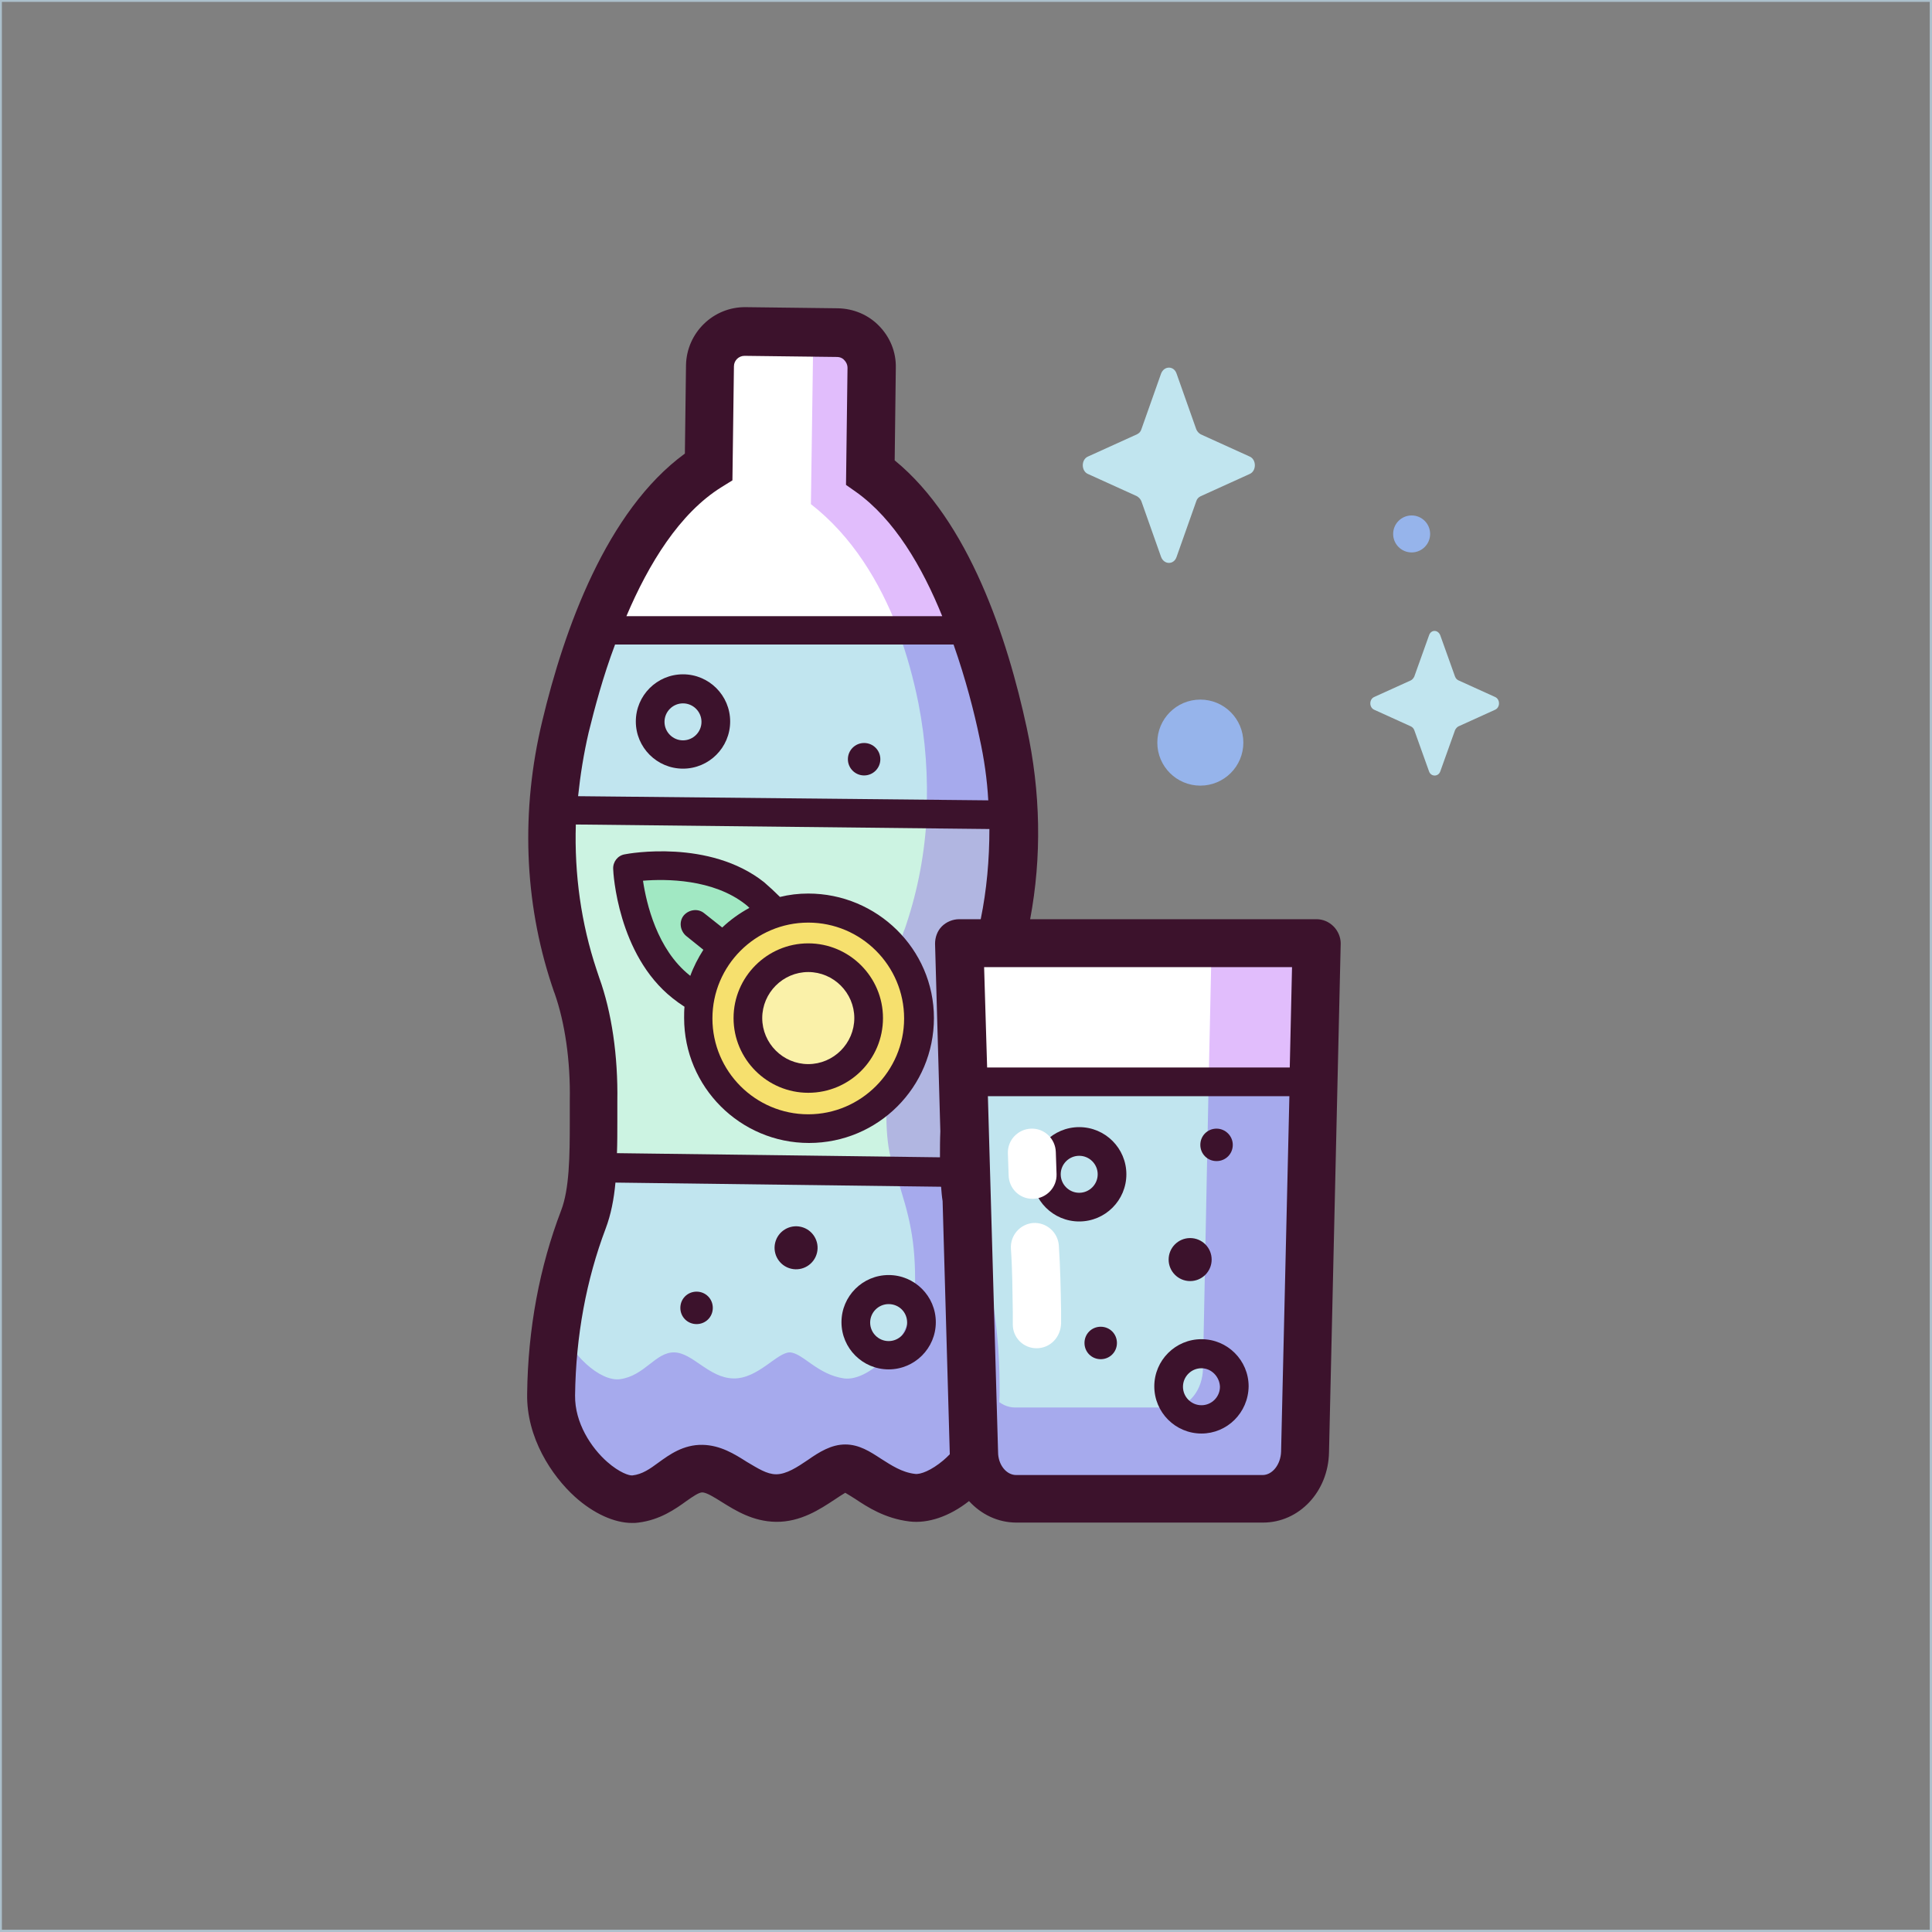 <svg version="1.1" id="Capa_1" xmlns="http://www.w3.org/2000/svg" x="0" y="0" viewBox="0 0 512 512"
     xml:space="preserve"><rect x="0" y="0" width="512" height="512" fill="#808080" stroke="none"/><style>.st1{fill:#fff}.st2{fill:#c1e5ef}.st3{fill:#a6aaed}.st4{fill:#e1bdfc}.st10{fill:#96b4eb}.st11{fill:#3c122c}</style>
    <path fill="none" stroke="#acc0cc" stroke-miterlimit="10" d="M0 0h511.9v511.9H0z"/>
    <path class="st1"
          d="M265.1 249.9c4.6-18.1 4.8-37.3.8-55.7-4.8-22-15-54.6-35.2-69.1l.5-36.9-42.9-.6-.5 36c-21.4 13.4-32.6 46.6-38 69-5.3 21.9-4.7 45.2 2.4 66.4.2.7.5 1.5.8 2.2 2.9 8.1 4.6 18.9 4.4 30.6-.2 11.8.3 23.2-2.7 31.2-5.6 14.5-8.4 30.4-8.6 46.4-.2 15.1 14.2 28.7 22.4 27.6 8.2-1 11.7-8.1 17.8-8 6.1.1 11.4 7.7 19.4 7.8 8 .1 14.1-7.9 18.3-7.8 4.2.1 9 6.7 17.8 7.8 5 .6 11.7-3.3 16.6-9.6 1.1 5.7 5.6 9.9 10.9 9.9h65.3c6.1 0 11-5.5 11.2-12.4l3.1-134.9-83.8.1z"/>
    <path class="st2"
          d="M256.2 285.8c.1-.8.1-1.5.2-2.2h-.1V249h9.1c4.4-17.8 4.5-36.7.6-54.7-1.8-8.3-4.4-18.2-8-28H158c-3.5 9.2-6.2 18.5-8.1 26.4-5.3 21.9-4.7 45.2 2.4 66.4.2.7.5 1.5.8 2.2 2.9 8.1 4.6 18.9 4.4 30.6s.3 23.2-2.7 31.2c-5.6 14.5-8.4 30.4-8.6 46.4-.2 15.1 14.2 28.7 22.4 27.6 8.2-1 11.7-8.1 17.8-8 6.1.1 11.4 7.7 19.4 7.8 8 .1 14.1-7.9 18.3-7.8 4.2.1 9 6.7 17.8 7.8 5 .6 11.7-3.3 16.6-9.6 1.1 5.7 5.6 9.9 10.9 9.9h65.3c6.1 0 11-5.5 11.2-12.4l2.3-99h-92z"/>
    <path class="st3"
          d="M265.9 194.3c-1.8-8.3-4.4-18.1-8-27.9l-20 .5c2.4 6.4 4.2 13 5.5 19.5 1.9 9.7 2.6 19.7 2.1 29.6l23-.2c-.2-7.3-1.1-14.5-2.6-21.5zm-10.3 116.9l-18.1.2c3.5 10.9 5.2 17.1 5 30-.2 13.3-11.7 24.8-18.8 23.9-7.1-1-11-6.8-14.4-6.9-3.4 0-8.4 7-14.9 6.9-6.5-.1-10.8-6.8-15.7-6.9-5-.1-7.8 6.2-14.4 7.1-5.1.7-13.3-6.3-16.6-15.6-1 6.4-1.5 13-1.6 19.5-.2 15.1 14.2 28.7 22.4 27.6 8.2-1 11.7-8.1 17.8-8 6.1.1 11.4 7.7 19.4 7.8 8 .1 14.1-7.9 18.3-7.8 4.2.1 9 6.7 17.8 7.8 8.8 1.1 22.9-11.9 23.1-27 .2-16-2.1-31.9-7.3-46.6-1.3-3.5-1.8-7.6-2-12z"/>
    <path class="st4"
          d="M230.7 125.2l.5-36.9-17.3-.3v3.1h1.6l-.6 42.5c10.9 8.5 18.2 20.5 23.1 33.2l20-.5c-6-16.1-14.7-32.1-27.3-41.1z"/>
    <path d="M255.9 246.3h9.7c2.1-8.1 2.9-16.7.4-30.1L148.4 215c-4.1 40.4 8.3 41 12.4 94.3l93.1 1.2c-.1-11.9.8-21.3 2-29v-35.2z"
          fill="#ccf3e2"/>
    <path d="M255.9 290.1v-43.8h10c2.2-10 3.1-20.3 2.7-30.5l-23 .2c-.5 9.9-2.3 19.6-5.4 28.9-.2.6-.4 1.3-.7 1.9-2.5 7.1-4.2 24.6-4.4 35-.1 10.4-.9 19.4 1.4 26.6.3 1.1.7 2.1 1 3.1l18.1-.2c-.2-5.5.1-11.5.2-18 0-1.2.1-2.2.1-3.2z"
          fill="#b1b6e1"/>
    <path d="M211.2 266.6c-3.3 4.8-17.5 5.4-30.8-5.1s-14.2-31.4-14.2-31.4 20.5-3.8 33.8 6.7c13.3 10.5 14.5 25 11.2 29.8z"
          fill="#a1e8c3"/>
    <circle transform="rotate(-72.632 214.177 269.899)" cx="214.2" cy="269.9" fill="#f6e06e" r="29.2"/>
    <circle cx="214.2" cy="269.8" r="15.5" fill="#faf1a9"/>
    <path class="st4" d="M345.6 249.9h-24.5l-.8 37 24.5-.4.8-36.6z"/>
    <path class="st3"
          d="M320.3 287l-1.5 75.7c-.1 5.7-3.8 10.3-8.3 10.3H269c-4 0-7.4-3.6-8.2-8.5l.5 20.4c.2 6.8 4.8 12.3 10.4 12.3h60.6c5.6 0 10.3-5.5 10.4-12.4l2.1-98.3-24.5.5z"/>
    <path class="st2"
          d="M311.8 99l5.2 14.7c.2.6.7 1.1 1.2 1.4l13 5.9c1.8.8 1.8 3.8 0 4.6l-13 5.9c-.6.3-1 .7-1.2 1.4l-5.2 14.7c-.7 2.1-3.3 2.1-4.1 0l-5.2-14.7c-.2-.6-.7-1.1-1.2-1.4l-13-5.9c-1.8-.8-1.8-3.8 0-4.6l13-5.9c.6-.3 1-.7 1.2-1.4l5.2-14.7c.8-2.1 3.4-2.1 4.1 0z"/>
    <circle class="st10" cx="318.1" cy="196.8" r="11.4"/>
    <circle class="st10" cx="374.1" cy="141.5" r="4.9"/>
    <path class="st2"
          d="M381.7 168.4l3.9 10.9c.2.5.5.8.9 1l9.7 4.4c1.4.6 1.4 2.8 0 3.4l-9.7 4.4c-.4.2-.7.6-.9 1l-3.9 10.9c-.5 1.5-2.5 1.5-3 0l-3.9-10.9c-.2-.5-.5-.8-.9-1l-9.7-4.4c-1.4-.6-1.4-2.8 0-3.4l9.7-4.4c.4-.2.7-.6.9-1l3.9-10.9c.5-1.6 2.4-1.6 3 0z"/>
    <path class="st11"
          d="M181 203.7c-6.9 0-12.5-5.6-12.5-12.5s5.6-12.5 12.5-12.5 12.5 5.6 12.5 12.5-5.6 12.5-12.5 12.5zm0-17.3c-2.7 0-4.9 2.2-4.9 4.9s2.2 4.9 4.9 4.9 4.9-2.2 4.9-4.9-2.2-4.9-4.9-4.9zm54.5 176.5c-6.9 0-12.5-5.6-12.5-12.5s5.6-12.5 12.5-12.5 12.5 5.6 12.5 12.5-5.6 12.5-12.5 12.5zm0-17.3c-2.7 0-4.9 2.2-4.9 4.9s2.2 4.9 4.9 4.9 4.9-2.2 4.9-4.9c0-2.8-2.2-4.9-4.9-4.9z"/>
    <circle transform="rotate(-76.703 210.92 330.645)" class="st11" cx="210.9" cy="330.7" r="5.7"/>
    <path class="st11" d="M188.9 346.6c0 2.4-1.9 4.3-4.3 4.3s-4.3-1.9-4.3-4.3 1.9-4.3 4.3-4.3 4.3 1.9 4.3 4.3z"/>
    <circle class="st11" cx="229" cy="201.2" r="4.3"/>
    <path class="st11"
          d="M214.2 236.8c-2.6 0-5.1.3-7.5.9-1.3-1.3-2.7-2.6-4.2-3.9-14.5-11.5-36-7.6-36.9-7.4-1.9.3-3.2 2-3.1 3.9 0 .9 1.2 22.7 15.7 34.2 1 .8 2.1 1.6 3.2 2.3-.1 1-.1 2-.1 3 0 18.2 14.8 33.1 33.1 33.1s33.1-14.8 33.1-33.1-15.1-33-33.3-33zm-31.4 21.7c-8.7-6.9-11.5-19.1-12.4-25.1 6-.5 18.6-.5 27.2 6.3.4.3.7.6 1 .9-2.6 1.4-5.1 3.2-7.2 5.2l-4.8-3.8c-1.6-1.3-4-1-5.4.6-1.3 1.6-1 4 .6 5.4l4.6 3.7c-1.4 2.2-2.6 4.5-3.5 7 .1-.1 0-.1-.1-.2zm31.4 36.8c-14 0-25.4-11.4-25.4-25.4 0-14 11.4-25.4 25.4-25.4s25.4 11.4 25.4 25.4c0 13.9-11.4 25.4-25.4 25.4z"/>
    <path class="st11"
          d="M214.2 289.6c-10.9 0-19.8-8.9-19.8-19.8s8.9-19.8 19.8-19.8 19.8 8.9 19.8 19.8c0 11-8.9 19.8-19.8 19.8zm0-32c-6.7 0-12.2 5.5-12.2 12.2 0 6.7 5.5 12.2 12.2 12.2 6.7 0 12.2-5.5 12.2-12.2 0-6.7-5.5-12.2-12.2-12.2z"/>
    <path class="st11"
          d="M353.4 245.5c-1.2-1.2-2.8-1.9-4.5-1.9H273c3.1-16.5 2.8-33.7-.9-50.7-5.1-23.7-15.3-54.8-35-70.9l.3-24.5c.1-4.2-1.5-8.1-4.4-11.1-2.9-3-6.8-4.6-10.9-4.7l-24.5-.3c-8.6-.1-15.6 6.8-15.8 15.3l-.3 23.5c-20.8 15.2-32 46.6-37.8 70.9-5.7 23.7-4.8 47.8 2.5 69.9.3.8.5 1.6.8 2.3 2.7 7.7 4.2 17.8 4 28.4v5.5c0 9.2-.1 17.9-2.3 23.6-5.7 14.9-8.8 31.3-9 48.6-.2 11.6 6.5 21.7 12.7 27.3 4.9 4.4 10.4 6.9 15.1 6.9.6 0 1.1 0 1.7-.1 5.7-.7 9.8-3.6 12.7-5.7 1.7-1.2 3.3-2.3 4.2-2.3 1.1 0 3.2 1.3 5.1 2.5 3.7 2.3 8.3 5.2 14.4 5.3 6.6.1 11.8-3.4 15.6-5.9.9-.6 2.1-1.4 2.8-1.8.7.4 1.8 1.1 2.6 1.6 3.3 2.2 7.9 5.2 14.4 6 4.9.6 10.6-1.3 15.8-5.4 3.2 3.5 7.6 5.7 12.6 5.7h65.3c9.6 0 17.3-8.2 17.5-18.6l3.1-134.9c0-1.6-.7-3.3-1.9-4.5zM191.2 129.1l2.9-1.8.4-30.2c0-1.6 1.3-2.8 2.8-2.8l24.5.3c1 0 1.7.5 2 .9.3.3.8 1 .8 2l-.4 31 2.7 1.9c10.1 7.2 17.5 19.8 22.8 32.9H166c5.9-13.9 14.1-27.3 25.2-34.2zm-35.2 65c1.6-6.5 3.8-14.8 7-23.3h89.7c3.2 9.1 5.5 18 6.9 24.8 1.2 5.4 2 11 2.3 16.5L153.2 211c.6-5.7 1.5-11.3 2.8-16.9zM250 387c-3.2 2.7-6.1 3.8-7.5 3.6-3.5-.4-6.3-2.3-9-4-2.9-1.9-5.8-3.8-9.5-3.8s-6.9 2-9.9 4.1c-2.8 1.9-5.7 3.8-8.4 3.8-2.5 0-4.9-1.6-7.8-3.3-3.3-2.1-7-4.4-11.7-4.5-5.1-.1-8.8 2.6-11.7 4.7-2.3 1.7-4.3 3.1-6.9 3.4-.8.1-3.4-.7-6.7-3.6-4.2-3.7-8.6-10.3-8.5-17.6.2-15.8 3-30.7 8.1-44.2 1.4-3.7 2.2-7.8 2.6-12.2l86.3 1.1c.1 1.3.2 2.6.4 3.8l1.9 66.9v.2c-.5.5-1.1 1.1-1.7 1.6zm4.2-143.4c-1.7 0-3.4.7-4.6 1.9-1.2 1.2-1.8 2.9-1.8 4.6l1.4 49.7c-.1 2.3-.1 4.7-.1 6.9l-85.6-1.1c.1-2.7.1-5.5.1-8.3v-5.4c.2-12.1-1.5-23.7-4.8-32.8-.2-.7-.5-1.4-.7-2.1-4.1-12.3-5.9-25.3-5.5-38.5l109.6 1.2c0 8.1-.7 16.1-2.3 23.9h-5.7zm85.3 141.1c-.1 3.4-2.3 6.2-4.9 6.2h-65.3c-2.6 0-4.8-2.7-4.8-6.1l-2.7-94.3h79.9l-2.2 94.2zm2.3-101.8h-80.2l-.8-26.6h81.6l-.6 26.6z"/>
    <path class="st11"
          d="M286 323.7c-6.9 0-12.5-5.6-12.5-12.5s5.6-12.5 12.5-12.5 12.5 5.6 12.5 12.5-5.6 12.5-12.5 12.5zm0-17.4c-2.7 0-4.9 2.2-4.9 4.9s2.2 4.9 4.9 4.9 4.9-2.2 4.9-4.9-2.2-4.9-4.9-4.9zm32.4 73.6c-6.9 0-12.5-5.6-12.5-12.5s5.6-12.5 12.5-12.5 12.5 5.6 12.5 12.5c-.1 7-5.7 12.5-12.5 12.5zm0-17.3c-2.7 0-4.9 2.2-4.9 4.9s2.2 4.9 4.9 4.9 4.9-2.2 4.9-4.9c-.1-2.7-2.3-4.9-4.9-4.9z"/>
    <circle class="st11" cx="315.4" cy="333.8" r="5.7"/>
    <path class="st11"
          d="M296 355.9c0 2.4-1.9 4.3-4.3 4.3s-4.3-1.9-4.3-4.3 1.9-4.3 4.3-4.3 4.3 1.9 4.3 4.3zm30.7-52.5c0 2.4-1.9 4.3-4.3 4.3s-4.3-1.9-4.3-4.3 1.9-4.3 4.3-4.3c2.3 0 4.3 1.9 4.3 4.3z"/>
    <path class="st1"
          d="M274.7 357.3c-3.5 0-6.3-2.8-6.3-6.3v-3.4c-.1-5.7-.1-11-.5-16.7-.2-3.5 2.4-6.5 5.9-6.8 3.5-.2 6.5 2.4 6.8 5.9.4 6 .5 11.6.6 17.4v3.3c-.1 3.7-2.9 6.6-6.5 6.6.1 0 0 0 0 0zm-1.1-39.6c-3.4 0-6.2-2.7-6.3-6.2l-.2-5.9c-.1-3.5 2.7-6.4 6.2-6.5 3.5-.1 6.4 2.7 6.5 6.2l.2 5.9c.1 3.5-2.7 6.4-6.2 6.5h-.2z"/></svg>